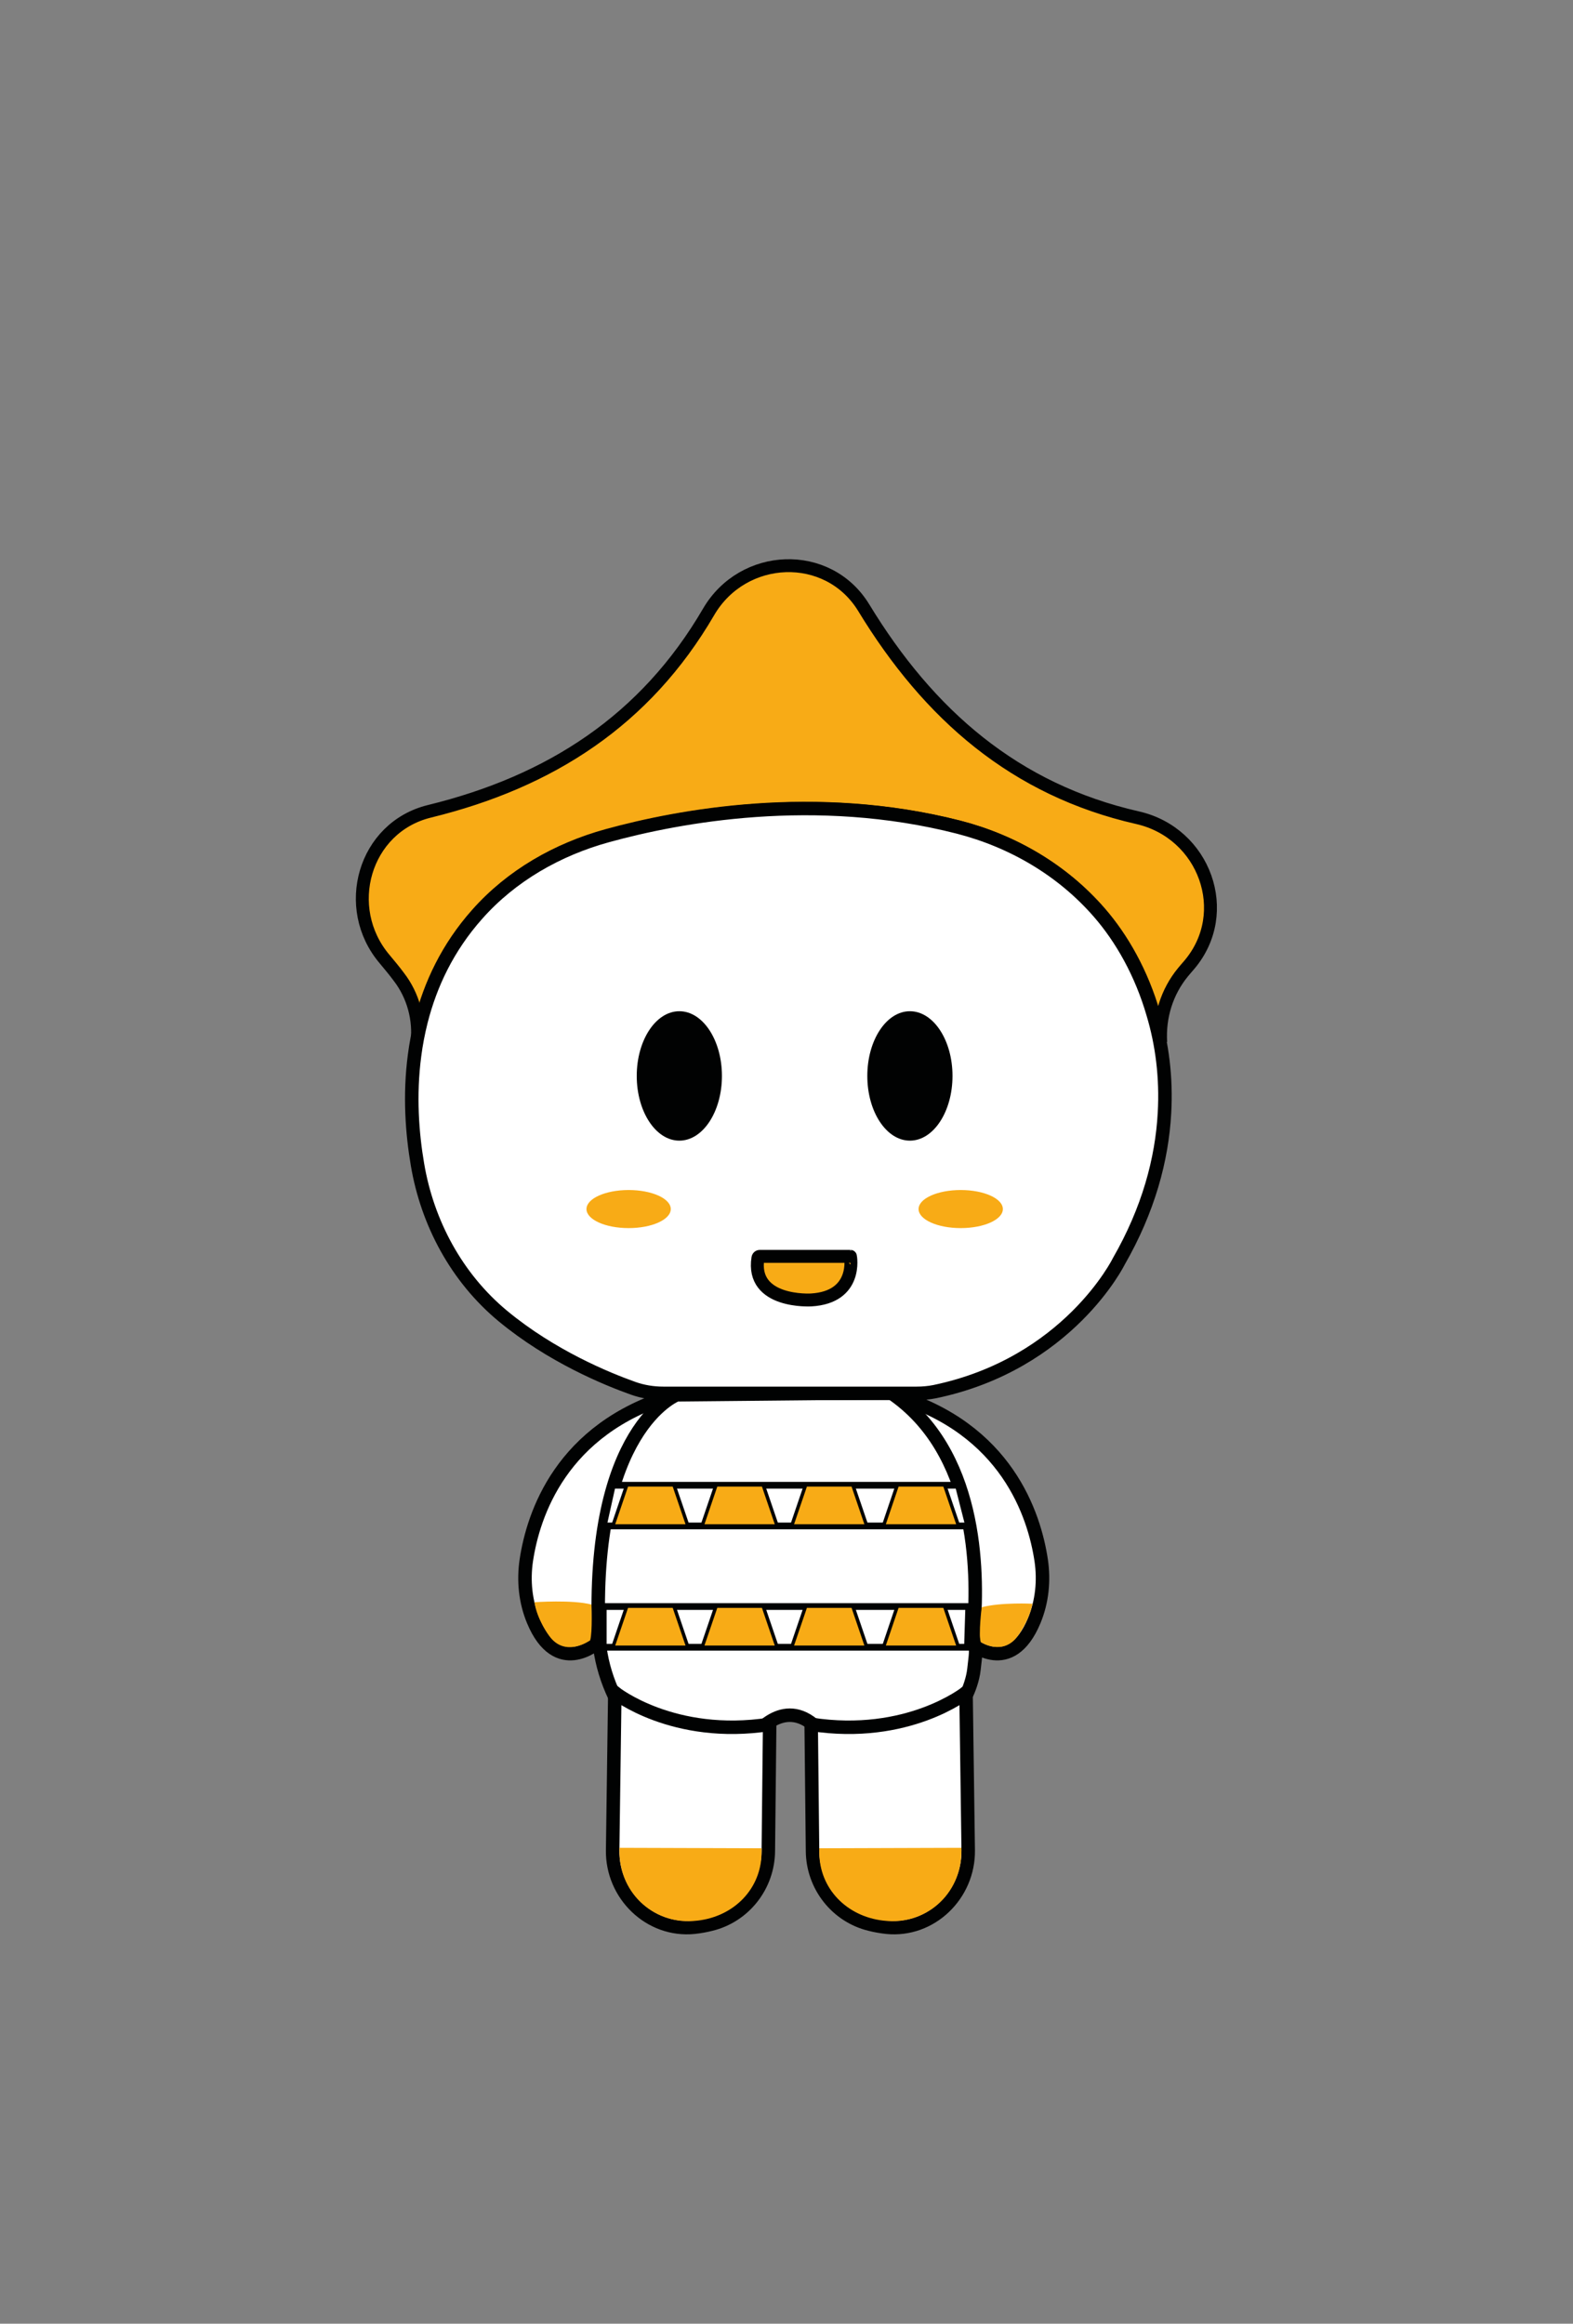 <?xml version="1.0" encoding="utf-8"?>
<!-- Generator: Adobe Illustrator 27.1.1, SVG Export Plug-In . SVG Version: 6.00 Build 0)  -->
<svg version="1.1" id="Layer_1" xmlns="http://www.w3.org/2000/svg" xmlns:xlink="http://www.w3.org/1999/xlink" x="0px" y="0px"
	 viewBox="0 0 174.31 257.46" style="enable-background:new 0 0 174.31 257.46;" xml:space="preserve">
<rect x="0" y="0" width="174.31" height="257.46" fill="#808080" stroke="none"/>
<style type="text/css">
	.st0{fill:#D4D7EE;stroke:#010202;stroke-miterlimit:10;}
	.st1{fill:#FFFFFF;stroke:#010202;stroke-width:0.75;stroke-miterlimit:10;}
	.st2{fill:#179552;}
	.st3{fill:#C11A22;}
	.st4{fill:#FFFFFF;stroke:#010202;stroke-width:1.458;stroke-miterlimit:10;}
	.st5{fill:#37AB4D;stroke:#010202;stroke-width:1.197;stroke-miterlimit:10;}
	.st6{fill:#F7BA16;stroke:#010202;stroke-width:1.197;stroke-miterlimit:10;}
	.st7{fill:#C11A22;stroke:#010202;stroke-width:1.197;stroke-miterlimit:10;}
	.st8{fill:#FFFFFF;stroke:#010202;stroke-width:1.173;stroke-miterlimit:10;}
	.st9{fill:#C11A22;stroke:#010202;stroke-width:1.438;stroke-miterlimit:10;}
	.st10{fill:#37AB4D;stroke:#010202;stroke-width:1.438;stroke-miterlimit:10;}
	.st11{fill:#F7BA16;stroke:#010202;stroke-width:1.438;stroke-miterlimit:10;}
	.st12{fill:#191919;stroke:#191919;stroke-miterlimit:10;}
	.st13{fill:none;stroke:#010202;stroke-width:3;stroke-linecap:round;stroke-linejoin:round;stroke-miterlimit:10;}
	.st14{fill:#C21A21;stroke:#010202;stroke-width:2;stroke-miterlimit:10;}
	.st15{fill:#FFFFFF;}
	.st16{fill:none;stroke:#010202;stroke-width:0.826;stroke-miterlimit:10;}
	.st17{fill:#F7BA16;stroke:#010202;stroke-width:0.75;stroke-miterlimit:10;}
	.st18{fill:#C11A22;stroke:#010202;stroke-width:0.75;stroke-miterlimit:10;}
	.st19{fill:#FAEA2F;stroke:#010202;stroke-width:0.494;stroke-miterlimit:10;}
	.st20{fill:#FFFFFF;stroke:#050707;stroke-width:0.494;stroke-miterlimit:10;}
	.st21{fill:#E63329;stroke:#010202;stroke-width:0.154;stroke-miterlimit:10;}
	.st22{fill:#37AB4D;stroke:#010202;stroke-width:0.75;stroke-miterlimit:10;}
	.st23{fill:#FCD802;stroke:#010202;stroke-width:1.435;stroke-miterlimit:10;}
	.st24{fill:#FFFFFF;stroke:#010202;stroke-width:1.435;stroke-miterlimit:10;}
	.st25{fill:none;stroke:#010202;stroke-width:1.435;stroke-linecap:round;stroke-linejoin:round;stroke-miterlimit:10;}
	.st26{fill:#010202;}
	.st27{fill:#02A96B;stroke:#010202;stroke-width:0.75;stroke-miterlimit:10;}
	.st28{fill:#F7BA16;stroke:#010202;stroke-width:3.158;stroke-miterlimit:10;}
	.st29{fill:#FFFFFF;stroke:#010202;stroke-width:2.359;stroke-miterlimit:10;}
	.st30{fill:#C21920;stroke:#010202;stroke-width:2.359;stroke-miterlimit:10;}
	.st31{fill:#C21A21;stroke:#010202;stroke-width:1.197;stroke-miterlimit:10;}
	.st32{fill:#70B966;stroke:#010202;stroke-miterlimit:10;}
	.st33{fill:#02A96B;}
	.st34{fill:#FFFFFF;stroke:#010202;stroke-width:2;stroke-miterlimit:10;}
	.st35{fill:#C21920;stroke:#010202;stroke-width:1.441;stroke-miterlimit:10;}
	.st36{fill:#F8AB16;stroke:#010202;stroke-width:1.441;stroke-miterlimit:10;}
	.st37{fill:#8E1963;stroke:#010202;stroke-width:1.441;stroke-miterlimit:10;}
	.st38{fill:#FCD900;stroke:#010202;stroke-width:1.441;stroke-miterlimit:10;}
	.st39{fill:#FFFFFF;stroke:#010202;stroke-width:1.85;stroke-miterlimit:10;}
	.st40{fill:#8E1963;}
	.st41{fill:#8E1963;stroke:#010202;stroke-width:1.876;stroke-miterlimit:10;}
	.st42{fill:#8E1963;stroke:#010202;stroke-width:1.401;stroke-miterlimit:10;}
	.st43{fill:none;stroke:#010202;stroke-width:1.401;stroke-linecap:round;stroke-linejoin:round;stroke-miterlimit:10;}
	.st44{fill:#C21920;stroke:#010202;stroke-width:1.812;stroke-miterlimit:10;}
	.st45{fill:#FFFFFF;stroke:#010202;stroke-width:1.848;stroke-miterlimit:10;}
	.st46{fill:#C21920;}
	.st47{fill:#F8AB16;stroke:#010202;stroke-width:1.769;stroke-miterlimit:10;}
	.st48{fill:#F8AB16;}
	.st49{fill:#FCD900;}
	.st50{fill:none;stroke:#010202;stroke-width:1.634;stroke-miterlimit:10;}
	.st51{fill:#FCD900;stroke:#010202;stroke-width:1.634;stroke-miterlimit:10;}
	.st52{fill:#FFFFFF;stroke:#010202;stroke-width:0.982;stroke-miterlimit:10;}
	.st53{fill:#C21920;stroke:#010202;stroke-width:0.491;stroke-miterlimit:10;}
	.st54{fill:#8E1963;stroke:#010202;stroke-width:0.491;stroke-miterlimit:10;}
	.st55{fill:#F8AB16;stroke:#010202;stroke-width:0.491;stroke-miterlimit:10;}
	.st56{fill:#FFFFFF;stroke:#010202;stroke-width:2.059;stroke-miterlimit:10;}
	.st57{fill:#8E1963;stroke:#010202;stroke-width:2.088;stroke-miterlimit:10;}
	.st58{fill:#8E1963;stroke:#010202;stroke-width:1.56;stroke-miterlimit:10;}
	.st59{fill:none;stroke:#010202;stroke-width:1.56;stroke-linecap:round;stroke-linejoin:round;stroke-miterlimit:10;}
	.st60{fill:#C21920;stroke:#010202;stroke-width:2.017;stroke-miterlimit:10;}
	.st61{fill:#FFFFFF;stroke:#010202;stroke-width:2.057;stroke-miterlimit:10;}
	.st62{fill:#F8AB16;stroke:#010202;stroke-width:1.968;stroke-miterlimit:10;}
	.st63{fill:#C11A22;stroke:#010202;stroke-width:2.045;stroke-miterlimit:10;}
	.st64{fill:none;stroke:#010202;stroke-width:1.174;stroke-miterlimit:10;}
	.st65{fill:#F7BA16;stroke:#010202;stroke-width:2.045;stroke-miterlimit:10;}
	.st66{fill:#37AB4D;stroke:#010202;stroke-width:2.045;stroke-miterlimit:10;}
	.st67{fill:#FFFFFF;stroke:#010202;stroke-width:1.343;stroke-miterlimit:10;}
	.st68{fill:#FFFFFF;stroke:#010202;stroke-width:0.672;stroke-miterlimit:10;}
	.st69{fill:#C21920;stroke:#010202;stroke-width:0.336;stroke-miterlimit:10;}
	.st70{fill:#C21920;stroke:#010202;stroke-width:1.343;stroke-miterlimit:10;}
	.st71{fill:#FFFFFF;stroke:#010202;stroke-width:1.308;stroke-miterlimit:10;}
	.st72{fill:#C21920;stroke:#010202;stroke-width:1.386;stroke-miterlimit:10;}
	.st73{fill:#FFFFFF;stroke:#010202;stroke-width:1.495;stroke-miterlimit:10;}
	.st74{fill:#FFFFFF;stroke:#010202;stroke-width:0.747;stroke-miterlimit:10;}
	.st75{fill:#C21920;stroke:#010202;stroke-width:0.374;stroke-miterlimit:10;}
	.st76{fill:#C21920;stroke:#010202;stroke-width:1.466;stroke-miterlimit:10;}
	.st77{fill:#F8AB16;stroke:#010202;stroke-width:0.379;stroke-miterlimit:10;}
	.st78{fill:#F8AB16;stroke:#010202;stroke-width:1.431;stroke-miterlimit:10;}
	.st79{fill:none;stroke:#010202;stroke-width:1.322;stroke-miterlimit:10;}
	.st80{fill:#FCD900;stroke:#010202;stroke-width:0.379;stroke-miterlimit:10;}
	.st81{fill:#FCD900;stroke:#010202;stroke-width:1.322;stroke-miterlimit:10;}
	.st82{fill:#8E1963;stroke:#010202;stroke-width:0.379;stroke-miterlimit:10;}
	.st83{fill:#8E1963;stroke:#010202;stroke-width:1.516;stroke-miterlimit:10;}
	.st84{fill:#8E1963;stroke:#010202;stroke-width:1.133;stroke-miterlimit:10;}
	.st85{fill:none;stroke:#010202;stroke-width:1.133;stroke-linecap:round;stroke-linejoin:round;stroke-miterlimit:10;}
	.st86{fill:#FFFFFF;stroke:#010202;stroke-width:1.421;stroke-miterlimit:10;}
	.st87{fill:#FFFFFF;stroke:#010202;stroke-width:0.71;stroke-miterlimit:10;}
	.st88{fill:#C21920;stroke:#010202;stroke-width:0.355;stroke-miterlimit:10;}
	.st89{fill:#C21920;stroke:#010202;stroke-width:1.421;stroke-miterlimit:10;}
	.st90{fill:#FFFFFF;stroke:#010202;stroke-width:1.383;stroke-miterlimit:10;}
	.st91{fill:#FAEA2F;stroke:#010202;stroke-width:0.355;stroke-miterlimit:10;}
	.st92{fill:#F8AB16;stroke:#010202;stroke-width:1.421;stroke-miterlimit:10;}
	.st93{fill:#8E1963;stroke:#010202;stroke-width:1.604;stroke-miterlimit:10;}
	.st94{fill:none;stroke:#010202;stroke-width:1.604;stroke-linecap:round;stroke-linejoin:round;stroke-miterlimit:10;}
	.st95{fill:#FCD900;stroke:#010202;stroke-width:1.679;stroke-miterlimit:10;}
	.st96{fill:#37AB4D;stroke:#010202;stroke-width:2;stroke-miterlimit:10;}
	.st97{fill:#C21920;stroke:#010202;stroke-width:1.732;stroke-miterlimit:10;}
	.st98{fill:none;stroke:#C21A21;stroke-width:3.896;stroke-linecap:round;stroke-linejoin:round;stroke-miterlimit:10;}
	.st99{fill:#333333;}
	.st100{fill:#FCD901;stroke:#010202;stroke-width:1.342;stroke-miterlimit:10;}
	.st101{fill:#8E1963;stroke:#010202;stroke-width:1.216;stroke-miterlimit:10;}
	.st102{fill:none;stroke:#010202;stroke-width:1.216;stroke-linecap:round;stroke-linejoin:round;stroke-miterlimit:10;}
	.st103{fill:#F8AB16;stroke:#010202;stroke-width:1.525;stroke-miterlimit:10;}
	.st104{opacity:0.52;fill:#7A8084;}
	.st105{fill:#2856A2;stroke:#010202;stroke-width:0.815;stroke-miterlimit:10;}
	.st106{fill:#FFFFFF;stroke:#010202;stroke-width:0.312;stroke-miterlimit:10;}
	.st107{fill:#FFFFFF;stroke:#010202;stroke-width:0.092;stroke-miterlimit:10;}
	.st108{fill:#F7BA16;stroke:#010202;stroke-width:0.061;stroke-miterlimit:10;}
	.st109{fill:#E63329;stroke:#010202;stroke-width:0.061;stroke-miterlimit:10;}
	.st110{fill:#37AB4D;stroke:#010202;stroke-width:0.061;stroke-miterlimit:10;}
	.st111{fill:#FFFFFF;stroke:#010202;stroke-width:0.076;stroke-miterlimit:10;}
	.st112{fill:#F7BA16;stroke:#010202;stroke-width:0.051;stroke-miterlimit:10;}
	.st113{fill:#E63329;stroke:#010202;stroke-width:0.051;stroke-miterlimit:10;}
	.st114{fill:#37AB4D;stroke:#010202;stroke-width:0.051;stroke-miterlimit:10;}
	.st115{fill:#179552;stroke:#010202;stroke-width:0.833;stroke-miterlimit:10;}
	.st116{fill:#F7BA16;stroke:#010202;stroke-width:0.815;stroke-miterlimit:10;}
	.st117{fill:#FFFFFF;stroke:#010202;stroke-width:0.42;stroke-miterlimit:10;}
	.st118{fill:#E73836;stroke:#010202;stroke-width:0.181;stroke-miterlimit:10;}
	.st119{fill:#D4D7EE;stroke:#010202;stroke-width:1.001;stroke-miterlimit:10;}
	.st120{fill:#FFFFFF;stroke:#010202;stroke-width:1.188;stroke-miterlimit:10;}
	.st121{fill:#FFFFFF;stroke:#191919;stroke-width:0.998;stroke-miterlimit:10;}
	.st122{fill:#C11A21;}
	.st123{fill:#2957A2;}
	.st124{fill:#D4D7EE;stroke:#010202;stroke-width:0.854;stroke-miterlimit:10;}
	.st125{fill:#F7BA16;stroke:#010202;stroke-width:2.039;stroke-miterlimit:10;}
	.st126{fill:none;stroke:#010202;stroke-width:1.171;stroke-miterlimit:10;}
	.st127{fill:#F7BA16;stroke:#010202;stroke-width:0.748;stroke-miterlimit:10;}
	.st128{fill:none;stroke:#010202;stroke-width:0.403;stroke-miterlimit:10;}
	.st129{fill:#C11A22;stroke:#010202;stroke-width:0.365;stroke-miterlimit:10;}
	.st130{fill:#C11A22;stroke:#010202;stroke-width:0.703;stroke-miterlimit:10;}
</style>
<g>
	<g>
		<g>
			<g>
				<g>
					<g>
						<path class="st73" d="M99.2,154.61c0,0,7.25,6.49,8.4,27.48c0,0,4.38,3.8,7.01-2.54c0.87-2.1,1.1-4.41,0.77-6.66
							C114.62,167.83,111.55,158.31,99.2,154.61z"/>
						<path class="st73" d="M74.5,154.61c0,0-7.25,6.49-8.4,27.48c0,0-4.38,3.8-7.01-2.54c-0.87-2.1-1.1-4.41-0.77-6.66
							C59.08,167.83,62.15,158.31,74.5,154.61z"/>
					</g>
					<g>
						<path class="st73" d="M74.98,154.54c0,0-9.59,3.7-8.62,26.71c0.15,3.53,1.68,7.5,3.98,10.18c3.68,4.29,7.88,4.77,13.23,0.95
							c0,0,3.19-4.52,6.88-1c0,0,11.93,5.37,16.55-3.43c0.36-0.69,0.81-1.89,0.93-3.02c0.15-1.44,0.33-2.15,0.01-3.07
							c-0.12-0.33-0.05-1.19-0.02-1.61c0.48-6.26,0.37-19.46-9.2-25.94L74.98,154.54z"/>
					</g>
				</g>
				<g>
					<polygon class="st74" points="107.35,169.07 66.85,169.07 67.85,164.56 106.2,164.56 					"/>
					<polygon class="st77" points="69.46,164.52 74.68,164.52 76.23,169.07 67.91,169.07 					"/>
					<polygon class="st77" points="79.35,164.52 84.57,164.52 86.12,169.07 77.8,169.07 					"/>
					<polygon class="st77" points="89.28,164.52 94.5,164.52 96.05,169.07 87.73,169.07 					"/>
					<polygon class="st77" points="99.44,164.52 104.67,164.52 106.22,169.07 97.9,169.07 					"/>
				</g>
				<g>
					<polygon class="st74" points="107.21,182.51 66.85,182.51 66.85,178 107.35,178 					"/>
					<polygon class="st77" points="69.46,177.96 74.68,177.96 76.23,182.51 67.91,182.51 					"/>
					<polygon class="st77" points="79.35,177.96 84.57,177.96 86.12,182.51 77.8,182.51 					"/>
					<polygon class="st77" points="89.28,177.96 94.5,177.96 96.05,182.51 87.73,182.51 					"/>
					<polygon class="st77" points="99.44,177.96 104.67,177.96 106.22,182.51 97.9,182.51 					"/>
				</g>
			</g>
		</g>
		<path class="st73" d="M68.13,187.54c0,0,6.47,5.16,17.16,3.51l-0.15,14.06c-0.04,3.83-2.65,7.18-6.37,8.09
			c-0.59,0.15-1.21,0.26-1.85,0.33c-4.91,0.5-9.1-3.6-9.03-8.53L68.13,187.54z"/>
		<path class="st48" d="M77.36,212.79c-0.07,0.01-0.13,0.01-0.2,0.02c-4.42,0.52-8.54-2.81-8.52-7.77l0-0.31l15.76,0.05l-0.01,0.47
			C84.38,209.26,81.35,212.31,77.36,212.79z"/>
		<path class="st73" d="M107.05,187.54c0,0-6.47,5.16-17.16,3.51l0.15,14.06c0.04,3.83,2.65,7.18,6.37,8.09
			c0.59,0.15,1.21,0.26,1.85,0.33c4.91,0.5,9.1-3.6,9.03-8.53L107.05,187.54z"/>
		<path class="st48" d="M97.82,212.79c0.07,0.01,0.13,0.01,0.2,0.02c4.42,0.52,8.54-2.81,8.52-7.77l0-0.31l-15.76,0.05l0.01,0.47
			C90.8,209.26,93.83,212.31,97.82,212.79z"/>
		<path class="st48" d="M108.79,178.08c0,0-0.38,2.92-0.11,3.86c0,0,2.49,1.63,4.15-0.74c0,0,1.22-1.65,1.58-3.51
			C114.42,177.69,110.9,177.51,108.79,178.08z"/>
		<path class="st48" d="M65.54,177.78c0,0,0.13,3.01-0.14,3.96c0,0-2.78,2.02-4.57-0.53c0,0-1.33-1.78-1.6-3.69
			C59.24,177.52,63.44,177.22,65.54,177.78z"/>
	</g>
	<g>
		<path class="st78" d="M131.79,106.9c-0.24,0.27-0.47,0.55-0.7,0.82c-1.79,2.18-2.64,4.94-2.47,7.76
			c-0.21-1.08-0.45-2.12-0.76-3.14c-1.3-4.53-3.5-8.39-5.99-11.25c-4.08-4.69-9.57-7.91-15.59-9.46
			c-15.89-4.05-30.99-1.23-38.91,0.96c-5.52,1.53-10.61,4.43-14.42,8.72c-3.29,3.7-5.19,7.79-6.22,11.86
			c-0.21,0.8-0.39,1.61-0.52,2.41c0.3-2.62-0.41-5.28-2.03-7.37c-0.48-0.65-1.02-1.29-1.55-1.93c-4.84-5.69-2.29-14.62,4.96-16.39
			c13.4-3.28,23.93-10.08,30.93-22.09c3.82-6.55,13.22-6.94,17.18-0.49c7.23,11.89,16.77,20.2,30.36,23.29
			C133.49,92.29,136.7,101.11,131.79,106.9z"/>
		<g>
			<path class="st73" d="M129.04,123.31c-0.28,5.17-1.79,10.75-5.06,16.44c0,0-5.58,11.35-20.4,14.44
				c-0.65,0.13-1.33,0.19-1.99,0.19H73.5c-1.13,0-2.26-0.18-3.33-0.56c-2.93-1.04-9.08-3.56-14.46-8.02
				c-5.09-4.23-8.35-10.27-9.45-16.79c-0.58-3.4-0.91-7.63-0.32-12.08c0.16-1.24,0.4-2.51,0.72-3.78c1.03-4.06,2.93-8.15,6.22-11.85
				c3.8-4.29,8.9-7.19,14.42-8.71c7.92-2.18,23.02-5.01,38.9-0.95c6.02,1.55,11.52,4.77,15.59,9.46c2.49,2.86,4.68,6.71,5.99,11.24
				C128.78,115.67,129.26,119.38,129.04,123.31z"/>
			<g>
				<ellipse class="st26" cx="100.83" cy="119.21" rx="4.72" ry="7.17"/>
				<ellipse class="st26" cx="75.28" cy="119.21" rx="4.72" ry="7.17"/>
			</g>
			<g>
				<ellipse class="st48" cx="106.46" cy="133.96" rx="4.67" ry="2.11"/>
				<ellipse class="st48" cx="69.66" cy="133.96" rx="4.67" ry="2.11"/>
			</g>
			<path class="st78" d="M89.88,144.03c0,0-6.7,0.4-5.89-4.66c0.02-0.1,0.1-0.17,0.2-0.17h10.05
				C94.25,139.2,95.09,143.73,89.88,144.03z"/>
		</g>
	</g>
</g>
</svg>
